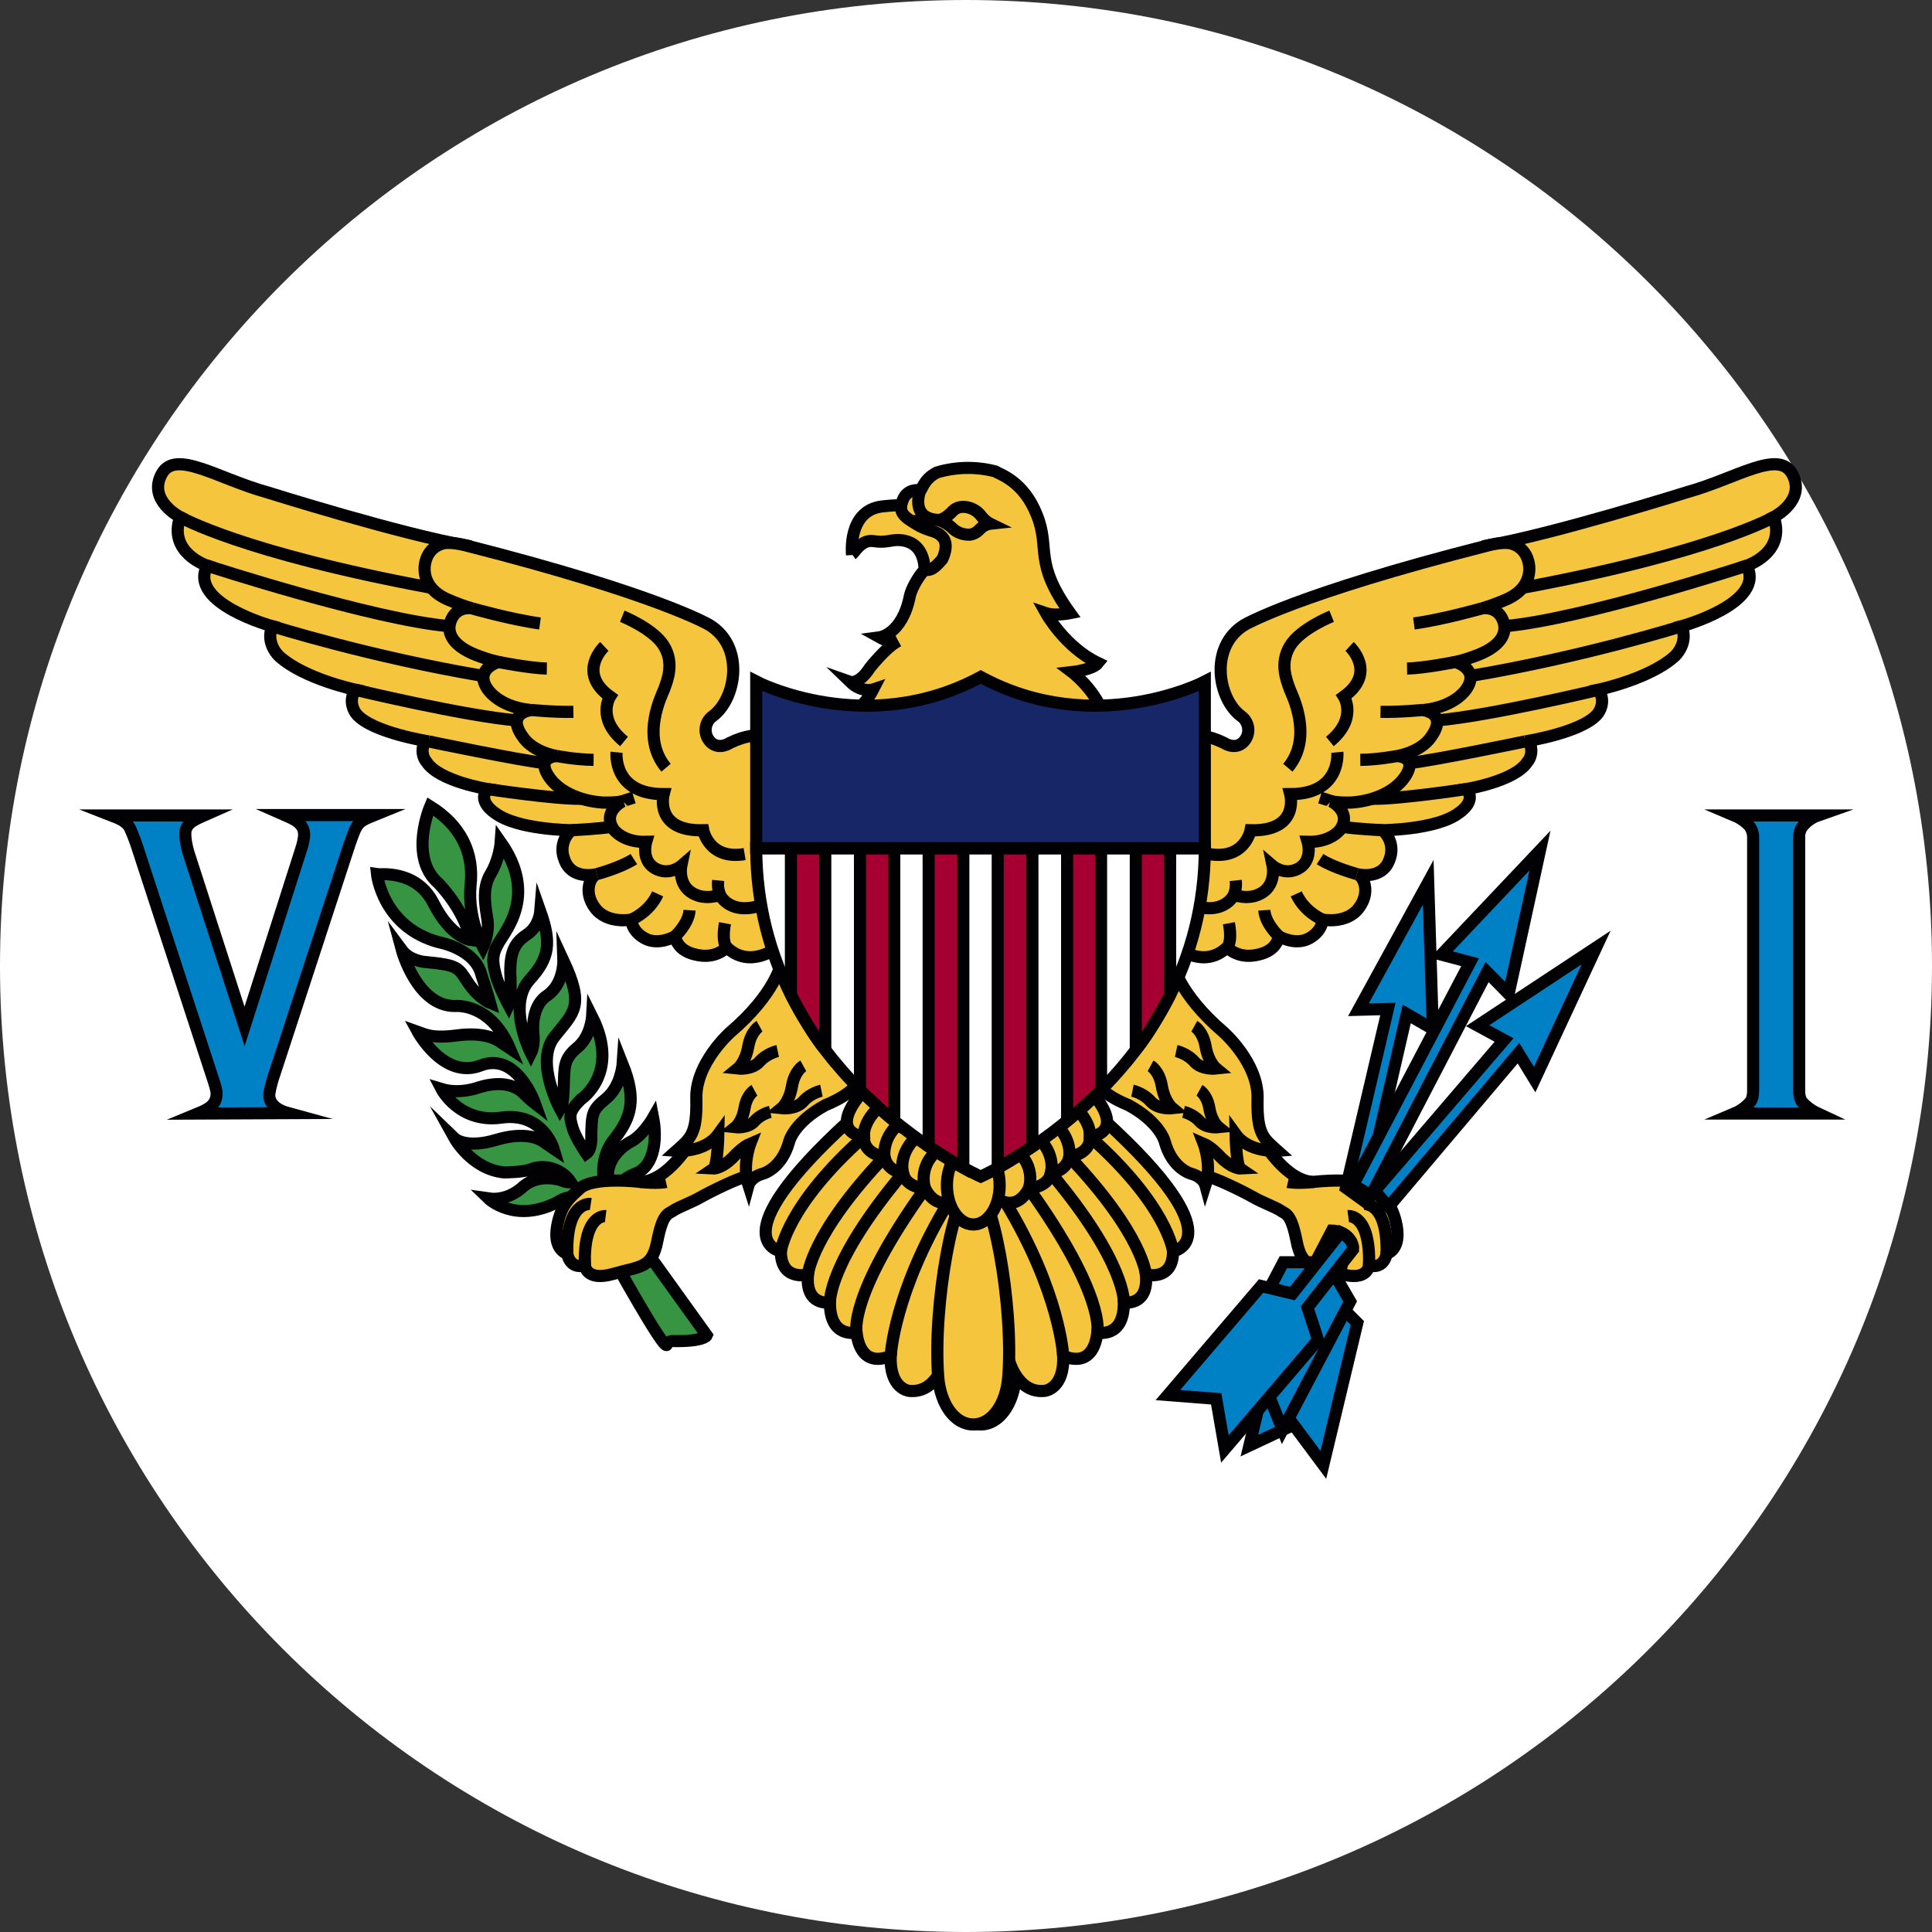 <svg width="24" height="24" viewBox="0 0 24 24" fill="none" xmlns="http://www.w3.org/2000/svg">
<rect x="0" y="0" width="24" height="24" fill="#333333" stroke="none"/>
<g clip-path="url(#clip0_3053_1908)">
<mask id="mask0_3053_1908" style="mask-type:alpha" maskUnits="userSpaceOnUse" x="0" y="0" width="24" height="24">
<circle cx="12" cy="12" r="12" fill="#D9D9D9"/>
</mask>
<g mask="url(#mask0_3053_1908)">
</g>
<g clip-path="url(#clip1_3053_1908)">
<path d="M0 12C0 5.373 5.373 0 12 0C18.627 0 24 5.373 24 12C24 18.627 18.627 24 12 24C5.373 24 0 18.627 0 12Z" fill="white"/>
<path d="M7.664 14.812C7.664 14.812 7.645 14.677 7.894 14.578C8.142 14.484 8.161 14.123 8.114 13.884C8.114 13.884 7.983 14.114 7.823 14.189C7.823 14.189 7.566 14.325 7.552 14.583C7.552 14.583 7.552 14.677 7.533 14.747C7.523 14.789 7.406 14.428 7.627 14.156C7.847 13.88 7.908 13.655 7.734 13.219C7.734 13.219 7.716 13.481 7.542 13.636C7.364 13.786 7.345 13.8 7.345 14.161C7.345 14.161 7.345 14.287 7.284 14.33C7.284 14.33 7.144 14.128 7.111 14.002C7.073 13.866 7.059 13.814 7.214 13.659C7.214 13.659 7.711 13.336 7.355 12.628C7.355 12.628 7.341 12.877 7.167 13.017C6.998 13.158 7.012 13.256 7.003 13.505C6.994 13.753 6.975 13.739 6.956 13.772C6.956 13.772 6.642 13.191 6.886 12.881C7.13 12.572 7.266 12.506 6.998 11.93C6.998 11.93 7.008 12.225 6.792 12.37C6.577 12.515 6.628 12.862 6.628 12.862C6.628 12.862 6.642 12.989 6.595 13.083C6.595 13.083 6.291 12.487 6.581 12.169C6.83 11.897 6.848 11.705 6.712 11.32C6.712 11.32 6.698 11.498 6.562 11.597C6.422 11.691 6.319 11.784 6.342 12.159C6.342 12.159 6.352 12.417 6.319 12.487C6.319 12.487 6.192 12.253 6.155 12.098C6.117 11.944 6.108 11.855 6.202 11.7C6.295 11.545 6.67 11.1 6.22 10.462C6.22 10.462 6.206 10.669 6.094 10.856C5.981 11.044 6.033 11.264 6.056 11.433C6.08 11.601 6 11.765 6 11.765C6 11.765 5.808 11.409 5.845 11.002C5.892 10.594 5.723 10.252 5.344 10.017C5.344 10.017 5.072 10.65 5.447 10.973C5.447 10.973 5.766 11.292 5.845 11.677C5.845 11.677 5.602 11.648 5.386 11.222C5.17 10.795 4.711 10.866 4.683 10.861C4.683 10.861 4.753 11.517 5.452 11.705C5.452 11.705 5.902 11.784 5.981 12.112C5.981 12.112 6.056 12.337 6.089 12.459C6.089 12.459 5.948 12.403 5.817 12.211C5.686 12.014 5.705 11.991 5.264 11.948C5.264 11.948 5.086 11.93 4.992 11.803C4.992 11.803 5.18 12.502 5.653 12.497C5.653 12.497 6.089 12.45 6.333 13.022L6.22 12.947C6.159 12.9 5.995 12.82 5.677 12.862C5.358 12.905 5.269 12.844 5.189 12.816C5.189 12.816 5.512 13.411 5.967 13.237C6.422 13.059 6.642 13.697 6.647 13.711C6.647 13.711 6.586 13.664 6.506 13.584C6.427 13.505 6.258 13.411 5.944 13.509C5.944 13.509 5.714 13.598 5.484 13.528C5.484 13.528 5.705 13.955 6.225 13.884C6.741 13.809 6.877 14.269 6.877 14.269L6.759 14.189C6.712 14.152 6.534 14.048 6.159 14.161C5.784 14.273 5.648 14.142 5.648 14.142C5.648 14.142 5.859 14.522 6.258 14.564C6.258 14.564 6.478 14.564 6.577 14.531C6.667 14.493 6.768 14.487 6.862 14.516C6.956 14.544 7.038 14.604 7.092 14.686C7.092 14.686 7.045 14.695 6.97 14.662C6.97 14.662 6.703 14.569 6.502 14.737C6.502 14.737 6.323 14.925 6.066 14.887C6.066 14.887 6.394 15.206 6.923 14.934C6.923 14.934 7.102 14.808 7.228 14.906C7.355 15.005 7.664 14.812 7.664 14.812Z" fill="#369443" stroke="#010002" stroke-width="0.15" stroke-miterlimit="10"/>
<path d="M10.584 6.891C10.584 6.891 10.523 6.342 10.959 6.291C11.409 6.239 11.634 6.333 11.634 6.333L11.836 6.731L11.766 7.003L11.484 7.13C11.484 7.13 11.531 6.717 11.156 6.708C11.062 6.708 11.002 6.745 10.851 6.722C10.701 6.698 10.617 6.862 10.584 6.886V6.891Z" fill="#F4C53D" stroke="#010002" stroke-width="0.15" stroke-miterlimit="10"/>
<path d="M13.641 8.236C13.575 8.32 13.317 8.349 13.317 8.349C13.317 8.349 13.584 8.55 13.697 8.845C13.814 9.136 10.613 8.845 10.613 8.845C10.613 8.845 10.753 8.747 10.847 8.564C10.847 8.564 10.706 8.611 10.561 8.47C10.561 8.47 10.669 8.508 10.805 8.297C10.805 8.297 11.011 8.034 11.156 7.964C11.156 7.964 11.086 8.006 10.927 7.917C10.927 7.917 11.208 7.88 11.302 7.406C11.302 7.406 11.32 7.303 11.428 7.149C11.531 6.999 11.508 7.181 11.705 6.947C11.705 6.947 11.794 6.778 11.714 6.68C11.634 6.581 11.555 6.614 11.391 6.516C11.226 6.417 11.156 6.366 11.213 6.216C11.269 6.066 11.409 6.089 11.433 6.089C11.456 6.089 11.466 5.958 11.639 5.869C11.874 5.799 12.123 5.794 12.361 5.855C12.431 5.897 12.717 5.981 12.881 6.399C13.05 6.82 12.834 6.98 13.294 7.617C13.294 7.617 13.106 7.655 12.994 7.617C12.994 7.617 13.228 8.039 13.641 8.236Z" fill="#F4C53D" stroke="#010002" stroke-width="0.15" stroke-miterlimit="10"/>
<path d="M11.658 6.459C11.292 6.441 11.433 6.089 11.433 6.089" stroke="#010002" stroke-width="0.15" stroke-miterlimit="10"/>
<path d="M12.3 6.506C12.3 6.506 12.234 6.474 12.183 6.403C12.103 6.3 11.93 6.253 11.836 6.347C11.836 6.347 11.742 6.455 11.658 6.459C11.658 6.459 11.752 6.488 11.817 6.549C11.88 6.614 11.958 6.645 12.052 6.642C12.145 6.624 12.164 6.572 12.206 6.544C12.253 6.511 12.3 6.506 12.3 6.506Z" fill="#F4C53D" stroke="#010002" stroke-width="0.15" stroke-miterlimit="10"/>
<path d="M7.608 15.619C7.608 15.619 7.598 15.384 7.898 15.361L8.78 16.589C8.78 16.589 8.747 16.669 8.348 16.659C8.348 16.659 8.302 16.659 8.283 16.706C8.25 16.781 7.608 15.619 7.608 15.619Z" fill="#369443" stroke="#010002" stroke-width="0.15" stroke-miterlimit="10"/>
<path d="M8.576 14.191C8.576 14.191 8.294 14.675 7.954 14.682C7.954 14.682 7.369 14.611 7.203 14.764C7.087 14.871 6.969 14.959 6.921 15.232C6.873 15.504 7.014 15.563 7.047 15.575C7.047 15.575 7.073 15.77 7.266 15.719C7.266 15.719 7.277 15.922 7.617 15.825C7.957 15.727 8.099 15.758 8.165 15.419C8.232 15.08 8.293 15.085 8.354 15.045C8.435 14.99 8.588 14.939 8.701 14.873C8.803 14.815 9.194 14.616 9.327 14.601C9.46 14.585 9.431 14.136 9.431 14.136H9.087L8.92 13.891L8.576 14.191ZM9.66 11.767C9.66 11.767 9.316 12.047 9.027 11.767C9.027 11.767 8.91 11.907 8.677 11.866C8.444 11.825 8.405 11.703 8.383 11.633C8.383 11.633 8.181 11.75 8.01 11.657C7.841 11.564 7.841 11.424 7.841 11.424C7.841 11.424 7.545 11.482 7.393 11.281C7.241 11.081 7.334 10.882 7.415 10.859C7.415 10.859 7.095 10.943 7.008 10.668C6.984 10.606 6.981 10.539 6.997 10.476C7.014 10.412 7.05 10.355 7.1 10.313C7.1 10.313 6.426 10.31 6.15 10.099C6.15 10.099 5.92 9.954 6.057 9.802C6.057 9.802 5.45 9.705 5.298 9.464C5.298 9.464 5.232 9.397 5.254 9.28C5.254 9.28 5.258 9.214 5.324 9.21C5.324 9.21 4.632 9.103 4.432 8.875C4.432 8.875 4.336 8.77 4.384 8.629C4.384 8.629 4.394 8.592 4.411 8.567C4.411 8.567 3.781 8.434 3.47 8.154C3.47 8.154 3.291 7.994 3.383 7.779C3.383 7.779 2.33 7.492 2.574 7.027C2.574 7.027 2.082 6.868 2.238 6.423C2.238 6.423 1.831 6.217 2.008 5.889C2.178 5.576 2.7 5.944 3.318 6.115C3.318 6.115 4.991 6.641 5.815 6.781L8.156 10.266L9.521 10.793L9.66 11.767Z" fill="#F4C53D" stroke="#010002" stroke-width="0.151"/>
<path d="M9.676 9.2C9.676 9.2 9.457 9.036 9.066 9.229C9.066 9.229 8.934 9.32 8.83 9.221C8.808 9.199 8.79 9.173 8.779 9.144C8.768 9.115 8.763 9.084 8.766 9.053C8.768 9.022 8.777 8.992 8.792 8.964C8.808 8.937 8.829 8.914 8.854 8.896C9.146 8.68 9.254 8.031 8.81 7.762C8.81 7.762 8.167 7.38 5.805 6.78C5.805 6.78 5.608 6.724 5.502 6.751C5.45 6.764 5.403 6.791 5.366 6.828C5.329 6.866 5.302 6.913 5.289 6.964C5.289 6.964 5.183 7.265 5.539 7.437C5.539 7.437 5.699 7.511 5.865 7.558C5.865 7.558 5.683 7.519 5.605 7.698C5.531 7.87 5.639 8.045 5.972 8.158C5.972 8.158 6.062 8.193 6.19 8.224C6.19 8.224 5.905 8.306 6.042 8.537C6.042 8.537 6.164 8.778 6.596 8.821C6.596 8.821 6.274 8.856 6.501 9.162C6.501 9.162 6.601 9.33 6.915 9.392C6.915 9.392 6.677 9.4 6.797 9.614C6.917 9.828 7.2 9.949 7.479 9.969C7.479 9.969 7.63 9.977 7.735 9.953C7.735 9.953 7.47 10.086 7.626 10.308C7.626 10.308 7.741 10.466 8.027 10.458C8.027 10.458 7.953 10.706 8.163 10.8C8.327 10.873 8.463 10.756 8.463 10.756C8.463 10.756 8.408 11.022 8.647 11.116C8.647 11.116 8.766 11.177 8.944 11.116C8.944 11.116 9.079 11.42 9.562 11.206C10.046 10.993 9.676 9.201 9.676 9.201V9.2ZM9.705 11.963C9.705 11.963 9.634 12.344 9.072 12.823C9.072 12.823 8.639 13.205 8.65 13.645C8.661 14.094 8.572 14.144 8.402 14.296C8.402 14.296 8.753 14.324 8.923 14.09C8.923 14.09 8.916 14.479 8.864 14.515C8.864 14.515 8.975 14.521 9.134 14.347C9.134 14.347 9.23 14.245 9.32 14.207C9.32 14.207 9.216 14.476 9.297 14.725C9.297 14.725 9.323 14.628 9.46 14.585C9.46 14.585 9.709 14.534 9.805 14.175C9.805 14.175 9.867 13.938 10.256 13.727C10.256 13.727 10.697 13.561 10.685 13.344C10.674 13.127 9.705 11.963 9.705 11.963H9.705Z" fill="#F4C53D" stroke="#010002" stroke-width="0.151"/>
<path d="M11.746 16.869C11.746 16.869 11.645 17.314 11.294 17.278C11.294 17.278 11.047 17.255 11.065 16.841C11.065 16.841 10.699 17.037 10.64 16.553C10.64 16.553 10.306 16.631 10.31 16.179C10.31 16.179 10 16.233 10.037 15.832C10.037 15.832 9.7 15.922 9.7 15.544C9.7 15.544 8.912 15.413 10.554 13.915L12.02 14.787L11.746 16.869Z" fill="#F4C53D" stroke="#010002" stroke-width="0.151" stroke-miterlimit="10"/>
<path d="M11.909 14.871C11.909 14.871 11.665 15.088 11.491 14.764C11.491 14.764 11.254 14.752 11.217 14.573C11.217 14.573 11.025 14.554 10.987 14.37C10.987 14.37 10.725 14.343 10.732 14.121C10.732 14.121 10.255 14.084 10.732 13.543C11.21 13.002 12.02 14.441 12.02 14.441L11.909 14.871ZM12.181 14.736C12.419 14.736 12.687 16.216 12.617 17.107C12.592 17.431 12.419 17.695 12.181 17.695C11.944 17.695 11.772 17.431 11.747 17.107C11.677 16.216 11.945 14.736 12.181 14.736Z" fill="#F4C53D" stroke="#010002" stroke-width="0.151"/>
<path d="M12.181 15.211C12.362 15.211 12.509 14.993 12.509 14.725C12.509 14.457 12.362 14.24 12.181 14.24C12.001 14.24 11.854 14.457 11.854 14.725C11.854 14.993 12.001 15.211 12.181 15.211Z" fill="#F4C53D" stroke="#010002" stroke-width="0.151"/>
<path d="M11.065 16.841C11.065 16.841 11.103 16.058 11.781 14.935M10.64 16.553C10.64 16.553 10.534 16.101 11.491 14.764C11.491 14.764 11.38 14.445 11.72 14.24M10.31 16.179C10.31 16.179 10.281 15.69 11.217 14.573C11.217 14.573 11.134 14.285 11.473 14.055M10.037 15.832C10.037 15.832 10.072 15.337 10.987 14.37C10.987 14.37 10.942 14.074 11.27 13.891M9.7 15.544C9.7 15.544 9.766 14.979 10.732 14.121C10.732 14.121 10.699 13.899 11.021 13.673" stroke="#010002" stroke-width="0.151" stroke-miterlimit="10"/>
<path d="M2.238 6.423C2.238 6.423 2.996 6.863 5.359 7.302M2.574 7.027C2.574 7.027 4.628 7.697 5.584 7.779M3.383 7.779C3.383 7.779 4.588 8.158 5.998 8.396M4.411 8.568C4.411 8.568 5.771 8.894 6.422 8.949M5.324 9.21C5.324 9.21 6.475 9.45 6.767 9.479M6.057 9.802C6.057 9.802 6.897 9.93 7.231 9.923M7.1 10.313C7.1 10.313 7.44 10.297 7.603 10.27M7.415 10.858C7.415 10.858 7.704 10.781 7.874 10.672M7.841 11.424C7.841 11.424 8.063 11.338 8.17 11.104M8.383 11.633C8.383 11.633 8.555 11.478 8.566 11.307M9.027 11.767C9.027 11.767 8.962 11.711 9.006 11.469M8.944 11.115C8.944 11.115 8.91 11.046 8.921 10.937M7.73 7.655C7.73 7.655 8.118 7.81 8.248 8.025C8.377 8.24 8.292 8.448 8.248 8.567C8.226 8.627 7.952 9.155 8.274 9.537M7.735 9.952C7.735 9.952 7.737 9.95 7.874 9.907M6.915 9.391C6.915 9.391 7.147 9.437 7.374 9.439M6.595 8.819C6.595 8.819 6.867 8.847 7.123 8.843M6.19 8.223C6.19 8.223 6.583 8.301 6.793 8.305M5.865 7.558C5.865 7.558 6.348 7.696 6.708 7.745M7.507 8.03C7.507 8.03 7.16 8.353 7.578 8.653C7.578 8.653 7.404 8.926 7.752 9.211M7.659 9.345C7.659 9.345 7.607 9.865 8.244 9.865C8.244 9.865 8.122 10.329 8.736 10.314C8.736 10.314 8.806 10.684 9.25 10.61M8.273 14.683C8.273 14.683 8.172 14.706 7.953 14.683M7.339 14.956C7.339 14.956 7.032 14.909 7.047 15.575M7.524 15.107C7.524 15.107 7.247 15.072 7.265 15.719M10.204 13.549C10.204 13.549 10.071 13.576 9.979 13.681C9.886 13.787 9.709 13.767 9.709 13.767C9.709 13.767 9.805 13.689 9.838 13.494C9.871 13.299 9.979 13.24 9.979 13.24M9.661 13.056C9.661 13.056 9.528 13.084 9.435 13.188C9.343 13.294 9.165 13.274 9.165 13.274C9.165 13.274 9.261 13.196 9.295 13.002C9.329 12.807 9.435 12.748 9.435 12.748M9.569 13.812C9.569 13.812 9.453 13.837 9.372 13.928C9.291 14.02 9.136 14.003 9.136 14.003C9.136 14.003 9.221 13.935 9.249 13.765C9.278 13.595 9.372 13.544 9.372 13.544" stroke="#010002" stroke-width="0.151"/>
<path d="M15.696 14.191C15.696 14.191 15.977 14.675 16.318 14.682C16.318 14.682 16.903 14.611 17.069 14.764C17.184 14.871 17.302 14.959 17.351 15.232C17.398 15.504 17.258 15.563 17.225 15.575C17.225 15.575 17.199 15.77 17.006 15.719C17.006 15.719 16.995 15.922 16.655 15.825C16.315 15.727 16.173 15.758 16.107 15.419C16.04 15.08 15.979 15.085 15.918 15.045C15.837 14.99 15.684 14.939 15.57 14.873C15.469 14.815 15.078 14.616 14.945 14.601C14.812 14.585 14.841 14.136 14.841 14.136H15.185L15.352 13.891L15.696 14.191ZM14.612 11.767C14.612 11.767 14.956 12.047 15.245 11.767C15.245 11.767 15.361 11.907 15.595 11.866C15.828 11.825 15.867 11.703 15.889 11.633C15.889 11.633 16.091 11.75 16.262 11.657C16.431 11.564 16.431 11.424 16.431 11.424C16.431 11.424 16.727 11.482 16.879 11.281C17.031 11.081 16.938 10.882 16.857 10.859C16.857 10.859 17.177 10.943 17.264 10.668C17.287 10.606 17.291 10.539 17.274 10.476C17.258 10.412 17.222 10.355 17.172 10.313C17.172 10.313 17.846 10.31 18.122 10.099C18.122 10.099 18.352 9.954 18.215 9.802C18.215 9.802 18.822 9.705 18.974 9.464C18.974 9.464 19.04 9.397 19.018 9.28C19.018 9.28 19.014 9.214 18.948 9.21C18.948 9.21 19.64 9.103 19.84 8.875C19.84 8.875 19.936 8.77 19.888 8.629C19.888 8.629 19.878 8.592 19.861 8.567C19.861 8.567 20.491 8.434 20.802 8.154C20.802 8.154 20.981 7.994 20.889 7.779C20.889 7.779 21.942 7.492 21.698 7.027C21.698 7.027 22.19 6.868 22.034 6.423C22.034 6.423 22.441 6.217 22.264 5.889C22.094 5.576 21.572 5.944 20.954 6.115C20.954 6.115 19.281 6.641 18.457 6.781L16.116 10.266L14.751 10.793L14.612 11.767Z" fill="#F4C53D" stroke="#010002" stroke-width="0.151"/>
<path d="M14.595 9.2C14.595 9.2 14.815 9.036 15.206 9.229C15.206 9.229 15.338 9.32 15.442 9.221C15.464 9.199 15.482 9.173 15.493 9.144C15.504 9.115 15.509 9.084 15.506 9.053C15.504 9.022 15.495 8.992 15.479 8.964C15.464 8.937 15.443 8.914 15.418 8.896C15.126 8.68 15.018 8.031 15.461 7.762C15.461 7.762 16.105 7.38 18.467 6.78C18.467 6.78 18.664 6.724 18.77 6.751C18.822 6.764 18.869 6.791 18.906 6.828C18.943 6.866 18.97 6.913 18.983 6.964C18.983 6.964 19.089 7.265 18.733 7.437C18.733 7.437 18.573 7.511 18.407 7.558C18.407 7.558 18.589 7.519 18.667 7.698C18.741 7.87 18.633 8.045 18.3 8.158C18.3 8.158 18.21 8.193 18.082 8.224C18.082 8.224 18.367 8.306 18.23 8.537C18.23 8.537 18.108 8.778 17.676 8.821C17.676 8.821 17.998 8.856 17.771 9.162C17.771 9.162 17.671 9.33 17.357 9.392C17.357 9.392 17.595 9.4 17.475 9.614C17.355 9.828 17.072 9.949 16.793 9.969C16.793 9.969 16.642 9.977 16.536 9.953C16.536 9.953 16.802 10.086 16.646 10.308C16.646 10.308 16.531 10.466 16.244 10.458C16.244 10.458 16.319 10.706 16.108 10.8C15.945 10.873 15.809 10.756 15.809 10.756C15.809 10.756 15.864 11.022 15.625 11.116C15.625 11.116 15.506 11.177 15.328 11.116C15.328 11.116 15.193 11.42 14.71 11.206C14.226 10.993 14.595 9.201 14.595 9.201V9.2ZM14.567 11.963C14.567 11.963 14.638 12.344 15.2 12.823C15.2 12.823 15.633 13.205 15.622 13.645C15.611 14.094 15.7 14.144 15.87 14.296C15.87 14.296 15.518 14.324 15.349 14.09C15.349 14.09 15.356 14.479 15.408 14.515C15.408 14.515 15.297 14.521 15.137 14.347C15.137 14.347 15.041 14.245 14.952 14.207C14.952 14.207 15.056 14.476 14.975 14.725C14.975 14.725 14.949 14.628 14.812 14.585C14.812 14.585 14.563 14.534 14.467 14.175C14.467 14.175 14.405 13.938 14.016 13.727C14.016 13.727 13.575 13.561 13.587 13.344C13.598 13.127 14.567 11.963 14.567 11.963H14.567Z" fill="#F4C53D" stroke="#010002" stroke-width="0.151"/>
<path d="M12.526 16.869C12.526 16.869 12.627 17.314 12.977 17.278C12.977 17.278 13.225 17.255 13.207 16.841C13.207 16.841 13.573 17.037 13.632 16.553C13.632 16.553 13.965 16.631 13.961 16.179C13.961 16.179 14.272 16.233 14.235 15.832C14.235 15.832 14.572 15.922 14.572 15.544C14.572 15.544 15.36 15.413 13.717 13.915L12.252 14.787L12.526 16.869Z" fill="#F4C53D" stroke="#010002" stroke-width="0.151" stroke-miterlimit="10"/>
<path d="M12.363 14.871C12.363 14.871 12.607 15.088 12.781 14.764C12.781 14.764 13.018 14.752 13.055 14.573C13.055 14.573 13.247 14.554 13.284 14.37C13.284 14.37 13.547 14.343 13.54 14.121C13.54 14.121 14.017 14.084 13.54 13.543C13.062 13.002 12.252 14.441 12.252 14.441L12.363 14.871ZM12.09 14.736C11.853 14.736 11.585 16.216 11.655 17.107C11.68 17.431 11.853 17.695 12.09 17.695C12.328 17.695 12.5 17.431 12.525 17.107C12.595 16.216 12.327 14.736 12.09 14.736Z" fill="#F4C53D" stroke="#010002" stroke-width="0.151"/>
<path d="M12.091 15.211C11.91 15.211 11.763 14.993 11.763 14.725C11.763 14.457 11.91 14.24 12.091 14.24C12.271 14.24 12.418 14.457 12.418 14.725C12.418 14.993 12.271 15.211 12.091 15.211Z" fill="#F4C53D" stroke="#010002" stroke-width="0.151"/>
<path d="M13.207 16.841C13.207 16.841 13.169 16.058 12.491 14.935M13.632 16.553C13.632 16.553 13.738 16.101 12.781 14.764C12.781 14.764 12.892 14.445 12.552 14.24M13.961 16.179C13.961 16.179 13.991 15.69 13.055 14.573C13.055 14.573 13.138 14.285 12.798 14.055M14.235 15.832C14.235 15.832 14.2 15.337 13.284 14.37C13.284 14.37 13.33 14.074 13.002 13.891M14.572 15.544C14.572 15.544 14.506 14.979 13.54 14.121C13.54 14.121 13.573 13.899 13.251 13.673" stroke="#010002" stroke-width="0.151" stroke-miterlimit="10"/>
<path d="M22.034 6.423C22.034 6.423 21.276 6.863 18.913 7.302M21.698 7.027C21.698 7.027 19.644 7.697 18.688 7.779M20.889 7.779C20.889 7.779 19.684 8.158 18.274 8.396M19.861 8.568C19.861 8.568 18.5 8.894 17.85 8.949M18.948 9.21C18.948 9.21 17.797 9.45 17.505 9.479M18.215 9.802C18.215 9.802 17.375 9.93 17.041 9.923M17.172 10.313C17.172 10.313 16.832 10.297 16.669 10.27M16.857 10.858C16.857 10.858 16.568 10.781 16.398 10.672M16.431 11.424C16.431 11.424 16.209 11.338 16.102 11.104M15.889 11.633C15.889 11.633 15.717 11.478 15.706 11.307M15.245 11.767C15.245 11.767 15.31 11.711 15.266 11.469M15.328 11.115C15.328 11.115 15.362 11.046 15.351 10.937M16.542 7.655C16.542 7.655 16.154 7.81 16.024 8.025C15.895 8.24 15.98 8.448 16.024 8.567C16.046 8.627 16.32 9.155 15.998 9.537M16.537 9.952C16.537 9.952 16.535 9.95 16.398 9.907M17.357 9.391C17.357 9.391 17.125 9.437 16.898 9.439M17.677 8.819C17.677 8.819 17.405 8.847 17.149 8.843M18.082 8.223C18.082 8.223 17.689 8.301 17.479 8.305M18.407 7.558C18.407 7.558 17.924 7.696 17.564 7.745M16.765 8.03C16.765 8.03 17.112 8.353 16.694 8.653C16.694 8.653 16.868 8.926 16.52 9.211M16.613 9.345C16.613 9.345 16.665 9.865 16.028 9.865C16.028 9.865 16.15 10.329 15.535 10.314C15.535 10.314 15.465 10.684 15.022 10.61M15.999 14.683C15.999 14.683 16.1 14.706 16.319 14.683M16.933 14.956C16.933 14.956 17.24 14.909 17.225 15.575M16.748 15.107C16.748 15.107 17.025 15.072 17.007 15.719M14.068 13.549C14.068 13.549 14.201 13.576 14.293 13.681C14.386 13.787 14.563 13.767 14.563 13.767C14.563 13.767 14.467 13.689 14.433 13.494C14.401 13.299 14.293 13.24 14.293 13.24M14.611 13.056C14.611 13.056 14.744 13.084 14.836 13.188C14.929 13.294 15.107 13.274 15.107 13.274C15.107 13.274 15.011 13.196 14.977 13.002C14.943 12.807 14.836 12.748 14.836 12.748M14.703 13.812C14.703 13.812 14.819 13.837 14.9 13.928C14.98 14.02 15.136 14.003 15.136 14.003C15.136 14.003 15.051 13.935 15.023 13.765C14.993 13.595 14.9 13.544 14.9 13.544" stroke="#010002" stroke-width="0.151"/>
<path d="M17.799 12.783L17.475 12.595L16.941 14.916L16.72 14.756L17.241 12.534L16.875 12.544L17.742 10.96L17.799 12.788V12.783ZM19.064 13.411L18.863 13.083L17.25 14.991L17.077 14.794L18.684 12.919L18.356 12.741L19.828 11.77L19.064 13.411Z" fill="#0081C6" stroke="#010002" stroke-width="0.15" stroke-miterlimit="10"/>
<path d="M18.741 12.347L18.473 12.075L17.03 14.85L16.809 14.719L18.262 11.953L17.906 11.859L19.13 10.566L18.741 12.347ZM16.673 15.698L16.566 16.139L16.861 16.434L16.439 18.197L16.069 17.7L15.52 17.958L15.942 16.191L16.327 16.083L16.425 15.642C16.425 15.642 16.542 15.595 16.673 15.698Z" fill="#0081C6" stroke="#010002" stroke-width="0.15" stroke-miterlimit="10"/>
<path d="M16.772 15.403L16.561 15.802L16.772 16.167L15.933 17.761L15.698 17.175L15.103 17.273L15.942 15.68H16.341L16.547 15.286C16.547 15.286 16.697 15.286 16.772 15.403Z" fill="#0081C6" stroke="#010002" stroke-width="0.15" stroke-miterlimit="10"/>
<path d="M16.809 15.52L16.242 16.242L16.373 16.645L15.216 18L15.108 17.377L14.508 17.33L15.666 15.975L16.055 16.069L16.655 15.309C16.655 15.309 16.819 15.389 16.809 15.52ZM2.456 13.833C2.592 13.777 2.691 13.725 2.691 13.58C2.691 13.548 2.67 13.473 2.63 13.355L1.725 10.584C1.694 10.482 1.657 10.382 1.613 10.284C1.57 10.205 1.491 10.172 1.383 10.13H2.536C2.409 10.186 2.297 10.233 2.302 10.364C2.302 10.42 2.314 10.494 2.339 10.584L3.038 12.75L3.731 10.58C3.763 10.486 3.778 10.414 3.778 10.364C3.773 10.223 3.652 10.177 3.534 10.125H4.655C4.552 10.167 4.467 10.195 4.425 10.28C4.403 10.314 4.366 10.414 4.312 10.58L3.408 13.345C3.381 13.421 3.36 13.5 3.347 13.58C3.347 13.58 3.305 13.753 3.581 13.828L2.456 13.833ZM21.778 13.552V10.411C21.78 10.368 21.77 10.326 21.75 10.289C21.736 10.256 21.656 10.177 21.544 10.13H22.584C22.501 10.159 22.429 10.213 22.378 10.284C22.357 10.323 22.347 10.367 22.35 10.411V13.552C22.35 13.602 22.359 13.644 22.378 13.678C22.397 13.706 22.472 13.781 22.584 13.833H21.544C21.656 13.786 21.731 13.706 21.75 13.678C21.769 13.647 21.778 13.603 21.778 13.547V13.552Z" fill="#0081C6" stroke="#010002" stroke-width="0.15" stroke-miterlimit="10"/>
<path d="M12.183 14.616C12.183 14.616 14.958 13.383 14.967 10.538H9.394C9.403 13.383 12.183 14.616 12.183 14.616Z" fill="white" stroke="#010002" stroke-width="0.15"/>
<path d="M9.825 10.538V12.356C9.825 12.356 10.036 12.778 10.252 13.045V10.538H9.825ZM10.683 10.538V13.538C10.683 13.538 10.95 13.8 11.109 13.927V10.538H10.683ZM11.536 10.538V14.241C11.536 14.241 11.845 14.442 11.967 14.508V10.538H11.536ZM14.536 10.538V12.356C14.536 12.356 14.325 12.778 14.109 13.045V10.538H14.536ZM13.678 10.538V13.538C13.678 13.538 13.411 13.8 13.256 13.927V10.538H13.678ZM12.825 10.538V14.241C12.825 14.241 12.516 14.442 12.394 14.508V10.538H12.825Z" fill="#A60032" stroke="#010002" stroke-width="0.15"/>
<path d="M14.967 8.466C14.967 8.466 13.603 9.178 12.183 8.409C10.758 9.178 9.394 8.466 9.394 8.466V10.537H14.967V8.466Z" fill="#162667" stroke="#010002" stroke-width="0.15" stroke-miterlimit="10"/>
</g>
</g>
<defs>
<clipPath id="clip0_3053_1908">
<rect width="24" height="24" fill="white"/>
</clipPath>
<clipPath id="clip1_3053_1908">
<rect width="24" height="24" fill="white"/>
</clipPath>
</defs>
</svg>

